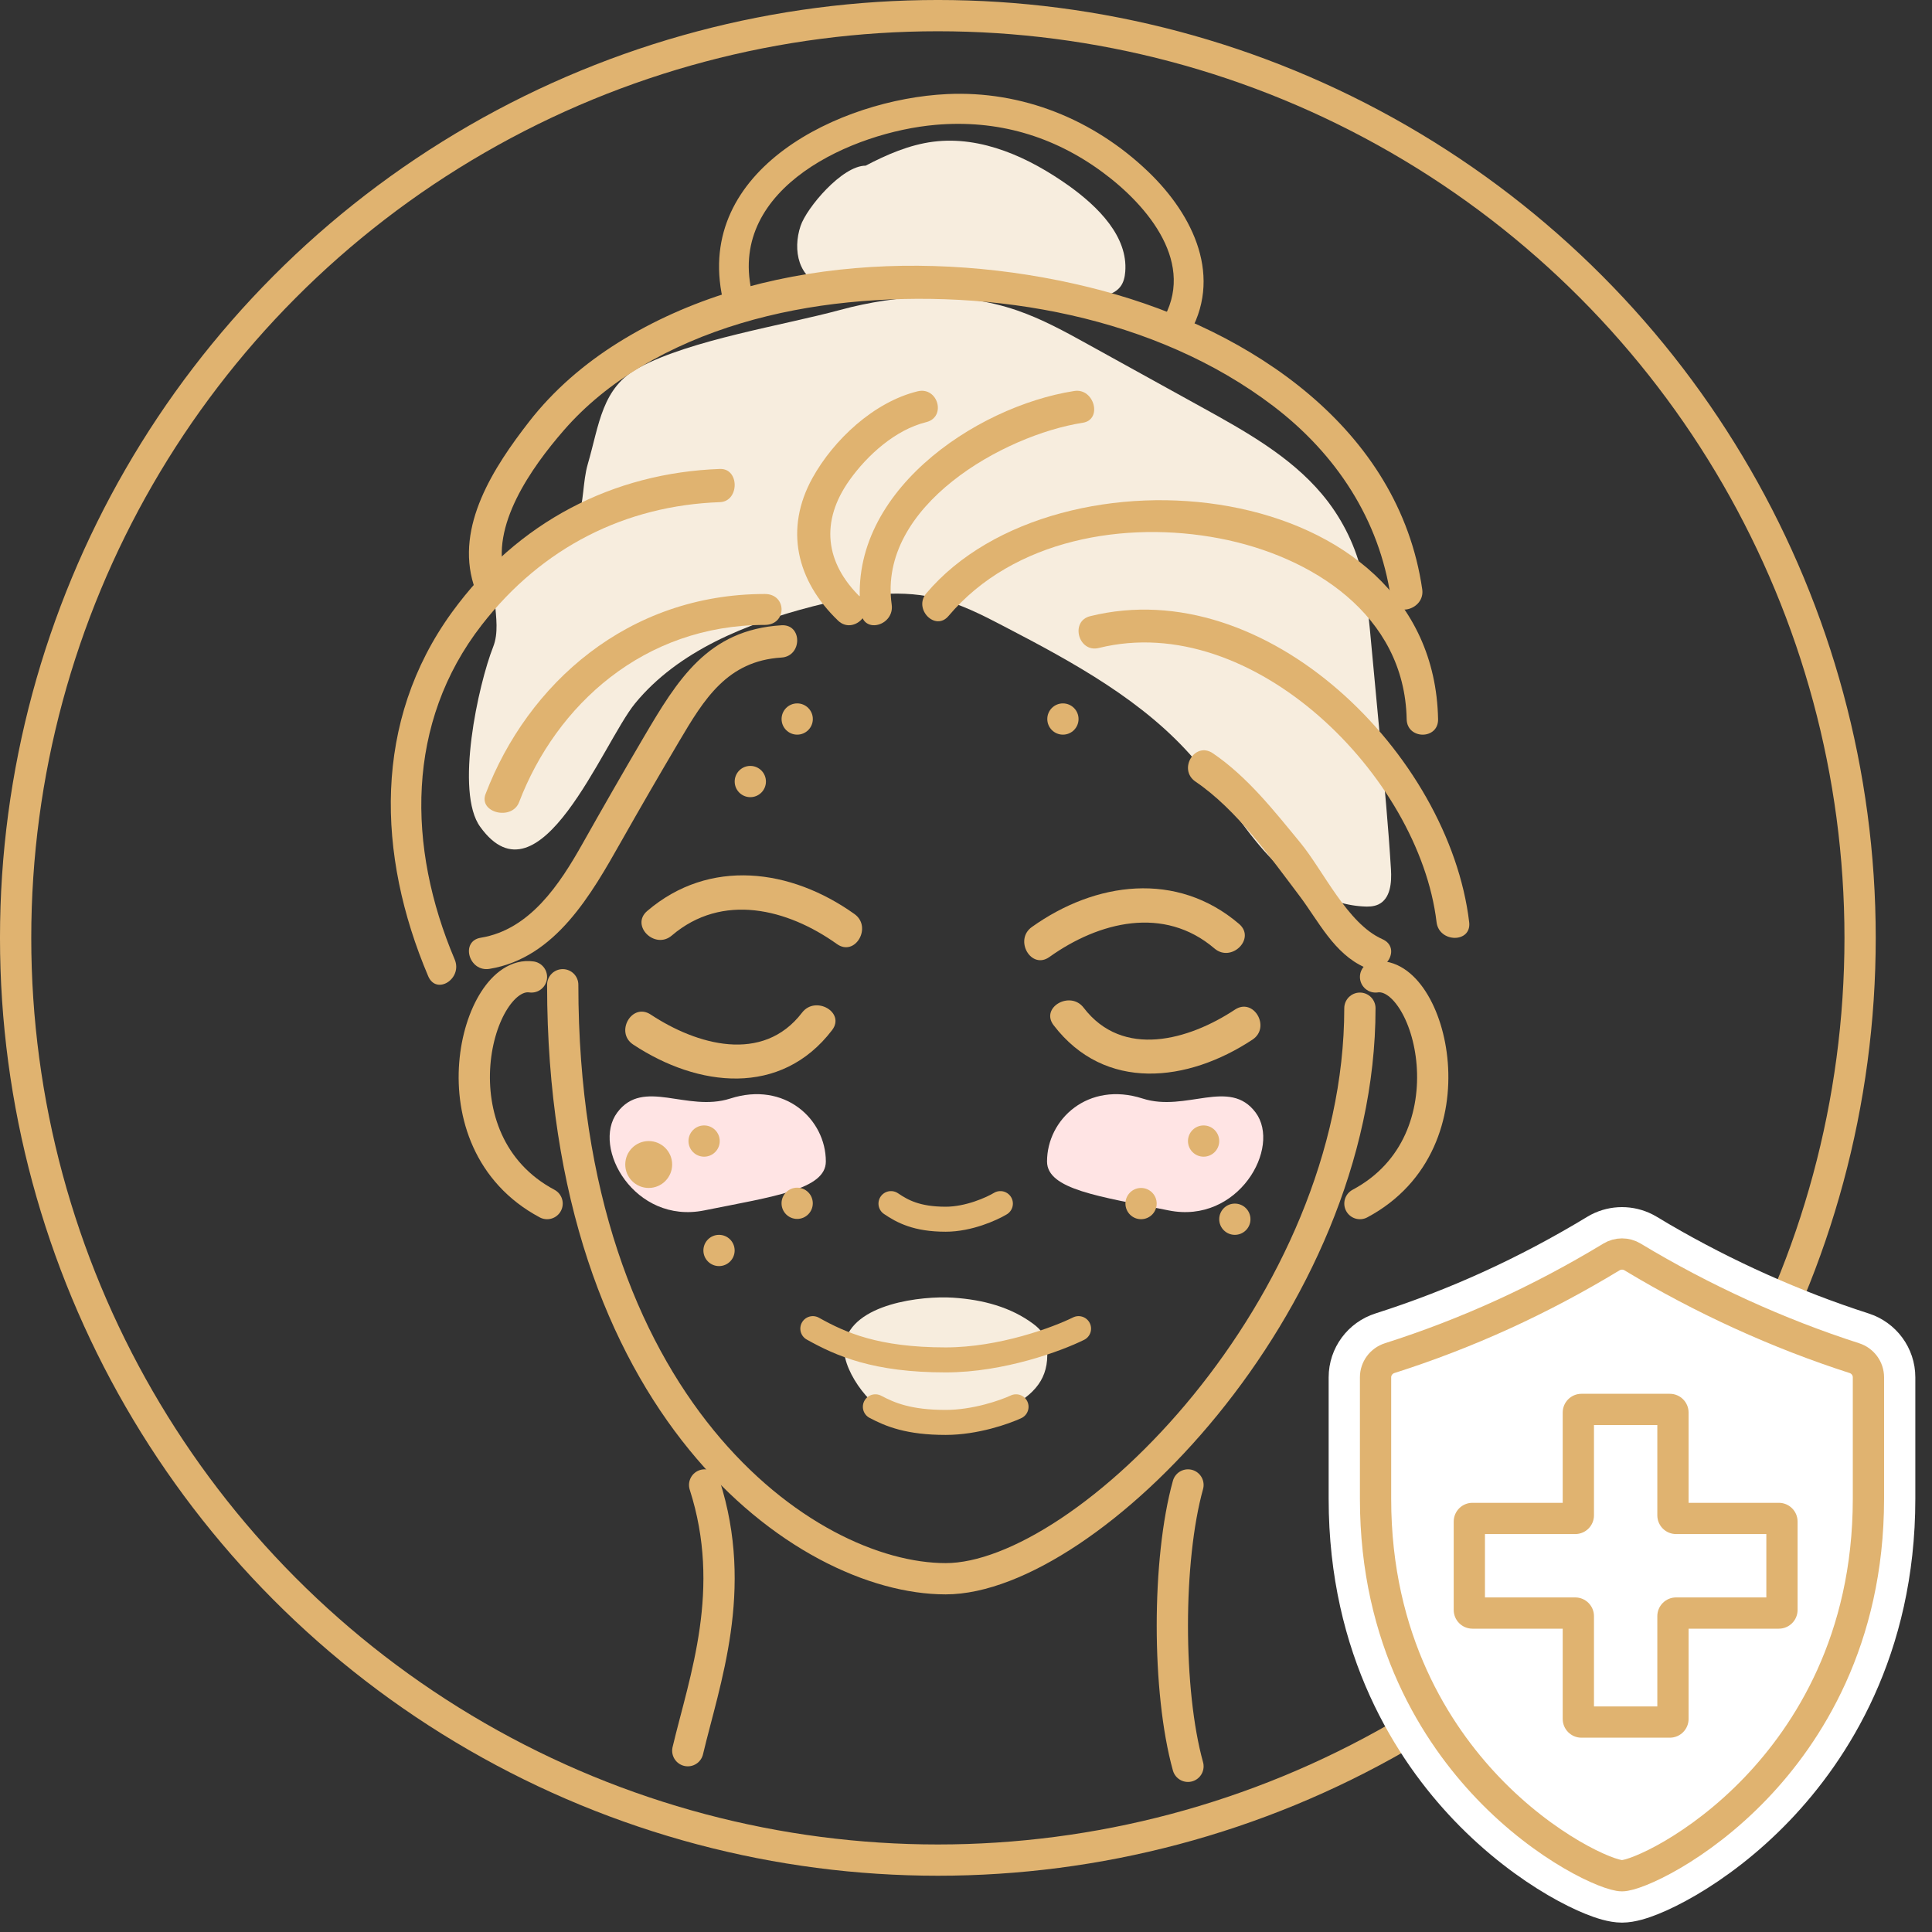 <svg width="103" height="103" viewBox="0 0 103 103" fill="none" xmlns="http://www.w3.org/2000/svg">
<rect x="0" y="0" width="103" height="103" fill="#333333" stroke="none"/>
<circle cx="50" cy="50" r="49.167" stroke="#E0B370" stroke-width="1.667"/>
<path d="M51.239 75.823C50.369 75.858 48.63 75.823 47.546 75.447C46.326 75.023 44.784 72.881 45.025 71.641C45.443 69.482 49.174 69.078 50.799 69.182C52.424 69.286 53.89 69.695 55.069 70.566C55.51 70.891 55.736 71.207 55.799 71.711C55.991 73.251 55.379 74.186 53.917 74.991C53.056 75.466 52.256 75.79 51.239 75.823Z" fill="#F7EDDE"/>
<path d="M43.334 70.833C44.825 71.666 46.689 72.5 50.417 72.5C53.4 72.5 56.382 71.389 57.501 70.833" stroke="#E0B370" stroke-width="1.333" stroke-linecap="round"/>
<path d="M46.668 75C47.457 75.417 48.444 75.833 50.418 75.833C51.997 75.833 53.576 75.278 54.168 75" stroke="#E0B370" stroke-width="1.333" stroke-linecap="round"/>
<path d="M47.5 64.167C48.114 64.584 48.882 65 50.417 65C51.645 65 52.873 64.445 53.333 64.167" stroke="#E0B370" stroke-width="1.333" stroke-linecap="round"/>
<path d="M46.149 8.832C47.272 8.245 48.473 7.719 49.754 7.555C52.35 7.226 54.889 8.42 56.953 9.882C58.573 11.036 60.138 12.622 59.99 14.486C59.968 14.774 59.9 15.072 59.718 15.299C59.287 15.835 58.438 15.855 57.723 15.824C55.365 15.732 53.019 15.639 50.672 15.556C48.62 15.474 46.025 15.773 44.052 15.278C42.545 14.908 42.25 13.322 42.681 12.045C42.998 11.087 44.891 8.832 46.149 8.832Z" fill="#F7EDDE"/>
<path d="M26.294 34.48C26.864 33.029 25.789 31.168 26.832 29.974C27.595 29.1 30.391 28.781 30.789 27.712C31.144 26.765 31.058 25.706 31.337 24.739C31.95 22.641 32.079 20.656 34.069 19.596C36.854 18.105 41.725 17.354 44.8 16.521C47.876 15.687 51.22 15.513 54.231 16.552C55.542 17.004 56.769 17.673 57.973 18.341C60.005 19.462 62.027 20.583 64.059 21.704C66.393 22.991 68.78 24.328 70.468 26.333C71.468 27.516 72.189 28.925 72.565 30.396C72.823 31.415 72.92 32.464 73.027 33.503C73.21 35.498 73.404 37.483 73.586 39.478C73.801 41.772 74.016 44.056 74.156 46.35C74.199 47.049 74.135 47.913 73.479 48.222C73.232 48.335 72.942 48.345 72.662 48.324C70.576 48.201 68.748 46.895 67.393 45.362C66.038 43.829 65.016 42.06 63.694 40.507C61.016 37.38 57.242 35.323 53.521 33.389C52.36 32.782 51.177 32.175 49.886 31.877C47.725 31.373 45.456 31.774 43.317 32.33C39.811 33.235 36.155 34.696 33.854 37.504C32.133 39.612 28.767 48.468 25.606 44.087C24.241 42.235 25.498 36.496 26.294 34.48Z" fill="#F7EDDE"/>
<path d="M27.674 42.766C29.652 37.59 34.315 33.321 40.773 33.316C41.965 33.315 41.966 31.666 40.773 31.667C33.472 31.673 28.131 36.458 25.888 42.327C25.503 43.334 27.292 43.766 27.674 42.766Z" fill="#E0B370"/>
<path d="M45.913 31.881C43.964 30.008 43.727 27.785 45.297 25.588C46.242 24.265 47.735 22.91 49.378 22.506C50.468 22.238 50.006 20.594 48.914 20.863C46.579 21.437 44.438 23.456 43.319 25.474C41.807 28.203 42.462 30.956 44.678 33.086C45.48 33.856 46.715 32.652 45.913 31.881Z" fill="#E0B370"/>
<path d="M47.538 32.229C46.796 26.965 53.518 23.193 57.723 22.539C58.793 22.373 58.339 20.679 57.275 20.844C51.962 21.67 45.02 26.367 45.912 32.696C46.069 33.812 47.694 33.338 47.538 32.229Z" fill="#E0B370"/>
<path d="M50.567 32.841C54.043 28.729 59.995 27.741 65.018 28.704C69.899 29.639 74.883 32.761 74.993 38.342C75.014 39.44 76.689 39.444 76.668 38.342C76.413 25.314 56.379 23.357 49.383 31.633C48.682 32.462 49.862 33.676 50.567 32.841Z" fill="#E0B370"/>
<path d="M58.582 34.545C66.795 32.512 75.66 41.387 76.587 49.163C76.72 50.272 78.46 50.286 78.326 49.163C77.262 40.239 67.532 30.521 58.12 32.85C57.034 33.119 57.494 34.815 58.582 34.545Z" fill="#E0B370"/>
<path d="M24.24 51.148C21.694 45.152 21.631 38.526 25.687 33.313C28.913 29.165 33.347 26.954 38.378 26.771C39.428 26.733 39.433 24.962 38.378 25.001C32.697 25.208 27.605 27.804 24.093 32.645C19.886 38.442 20.073 45.553 22.828 52.042C23.266 53.076 24.677 52.177 24.24 51.148Z" fill="#E0B370"/>
<path d="M26.926 30.718C26.1 28.069 28.337 24.923 30.052 22.948C31.224 21.599 32.626 20.473 34.159 19.556C37.49 17.562 41.369 16.51 45.218 16.122C52.937 15.346 61.613 16.875 67.883 21.649C71.23 24.198 73.541 27.7 74.149 31.876C74.308 32.97 75.981 32.505 75.823 31.417C74.574 22.834 66.69 17.623 58.824 15.511C50.499 13.276 40.441 13.594 32.969 18.258C31.15 19.393 29.509 20.803 28.196 22.496C26.325 24.908 24.276 28.045 25.252 31.177C25.581 32.234 27.257 31.783 26.926 30.718Z" fill="#E0B370"/>
<path d="M37.566 79.167C39.362 84.759 37.566 89.554 36.668 93.334" stroke="#E0B370" stroke-width="1.667" stroke-linecap="round"/>
<path d="M57.771 53.723C59.865 56.459 63.388 55.446 65.839 53.825C66.836 53.166 67.765 54.77 66.774 55.425C63.324 57.705 58.906 58.228 56.172 54.658C55.447 53.712 57.055 52.788 57.771 53.723Z" fill="#E0B370"/>
<path d="M55.945 51.021C58.587 49.136 62.053 48.265 64.749 50.568C65.651 51.338 66.967 50.034 66.059 49.258C62.736 46.419 58.4 47.003 55.01 49.422C54.048 50.108 54.972 51.716 55.945 51.021Z" fill="#E0B370"/>
<path d="M44.359 54.921C41.626 58.492 37.209 57.969 33.757 55.688C32.767 55.033 33.694 53.429 34.692 54.089C37.14 55.706 40.664 56.724 42.76 53.986C43.475 53.052 45.084 53.974 44.359 54.921Z" fill="#E0B370"/>
<path d="M45.554 48.73C42.166 46.312 37.828 45.728 34.505 48.566C33.597 49.341 34.913 50.646 35.815 49.876C38.505 47.577 41.978 48.445 44.619 50.329C45.591 51.023 46.517 49.417 45.554 48.73Z" fill="#E0B370"/>
<path d="M40.063 15.491C38.854 9.978 45.472 7.039 49.876 6.656C53.147 6.371 56.145 7.234 58.791 9.189C61.219 10.984 63.816 14.093 61.929 17.149C61.387 18.026 62.766 18.831 63.306 17.956C65.243 14.818 63.639 11.471 61.201 9.14C58.299 6.366 54.497 4.825 50.489 5.016C44.801 5.286 37.011 9.012 38.526 15.916C38.746 16.921 40.284 16.495 40.063 15.491Z" fill="#E0B370"/>
<path d="M26.094 51.653C29.625 51.075 31.539 47.647 33.118 44.859C34.131 43.07 35.161 41.291 36.208 39.521C37.533 37.281 38.767 35.234 41.661 35.056C42.776 34.987 42.784 33.266 41.661 33.335C37.729 33.578 36.123 36.237 34.31 39.317C33.203 41.2 32.117 43.095 31.045 44.998C29.85 47.118 28.262 49.563 25.631 49.993C24.526 50.174 24.995 51.833 26.094 51.653Z" fill="#E0B370"/>
<path d="M63.737 41.671C65.939 43.169 67.71 45.687 69.271 47.75C70.288 49.094 71.116 50.846 72.766 51.576C73.831 52.048 74.765 50.541 73.693 50.066C71.832 49.242 70.564 46.433 69.32 44.922C67.933 43.237 66.507 41.414 64.664 40.161C63.701 39.505 62.782 41.022 63.737 41.671Z" fill="#E0B370"/>
<path d="M30 52.5C30 75 42.917 84.167 50.417 84.167C57.917 84.167 72.5 69.583 72.5 53.75" stroke="#E0B370" stroke-width="1.667" stroke-linecap="round"/>
<path d="M63.334 79.167C62.223 83.169 62.223 90.165 63.334 94.167" stroke="#E0B370" stroke-width="1.667" stroke-linecap="round"/>
<path d="M28.333 52.083C25.417 51.666 22.917 60.833 29.167 64.166" stroke="#E0B370" stroke-width="1.667" stroke-linecap="round"/>
<path d="M73.335 52.083C76.251 51.666 78.751 60.833 72.501 64.166" stroke="#E0B370" stroke-width="1.667" stroke-linecap="round"/>
<path d="M32.908 59.311C34.298 57.447 36.614 59.311 38.931 58.566C41.84 57.629 44.028 59.675 44.028 61.921C44.028 63.413 41.248 63.786 37.541 64.531C33.834 65.277 31.518 61.176 32.908 59.311Z" fill="#FFE4E4"/>
<path d="M66.94 59.311C65.55 57.447 63.233 59.311 60.917 58.566C58.008 57.629 55.82 59.675 55.82 61.921C55.82 63.413 58.6 63.786 62.307 64.531C66.013 65.277 68.33 61.176 66.94 59.311Z" fill="#FFE4E4"/>
<path d="M85.404 65.863C86.074 65.519 86.87 65.519 87.54 65.862L87.682 65.941L88.367 66.349C91.814 68.361 95.525 70.021 99.242 71.215C100.194 71.521 100.861 72.406 100.861 73.428V79.908C100.861 87.856 97.424 93.145 94.528 96.177C92.891 97.891 91.193 99.134 89.794 99.953C89.095 100.362 88.459 100.673 87.931 100.885C87.463 101.072 86.92 101.25 86.473 101.25C86.025 101.25 85.482 101.072 85.015 100.885C84.486 100.673 83.85 100.362 83.151 99.953C81.752 99.134 80.055 97.891 78.417 96.177C75.521 93.145 72.084 87.856 72.084 79.908V73.429C72.084 72.406 72.753 71.519 73.707 71.215C77.748 69.926 81.547 68.194 85.263 65.943L85.404 65.863Z" fill="white" stroke="white" stroke-width="2.5" stroke-linecap="round" stroke-linejoin="round"/>
<path d="M99.611 79.908C99.611 87.46 96.356 92.454 93.624 95.313C90.524 98.559 87.209 100 86.473 100C85.736 100 82.421 98.559 79.321 95.313C76.59 92.454 73.334 87.46 73.334 79.908V73.429C73.334 72.961 73.641 72.548 74.087 72.406C78.224 71.087 82.113 69.313 85.91 67.012C86.256 66.803 86.69 66.802 87.036 67.011C90.756 69.256 94.801 71.101 98.859 72.405C99.305 72.548 99.611 72.96 99.611 73.428V79.908Z" fill="white" stroke="#E0B370" stroke-width="1.667" stroke-linecap="round" stroke-linejoin="round"/>
<path d="M89.189 80.785C89.189 80.877 89.264 80.952 89.356 80.952H94.834C94.926 80.952 95.001 81.027 95.001 81.119V85.829C95.001 85.921 94.926 85.996 94.834 85.996H89.356C89.264 85.996 89.189 86.071 89.189 86.163V91.641C89.189 91.733 89.115 91.808 89.023 91.808H84.312C84.22 91.808 84.145 91.733 84.145 91.641V86.163C84.145 86.071 84.071 85.996 83.979 85.996H78.501C78.409 85.996 78.334 85.921 78.334 85.829V81.119C78.334 81.027 78.409 80.952 78.501 80.952H83.979C84.071 80.952 84.145 80.877 84.145 80.785V75.307C84.145 75.215 84.22 75.141 84.312 75.141H89.023C89.115 75.141 89.189 75.215 89.189 75.307V80.785Z" fill="white"/>
<path d="M89.356 80.952V81.785H94.834V80.952V80.119H89.356V80.952ZM95.001 81.119H94.168V85.829H95.001H95.834V81.119H95.001ZM94.834 85.996V85.163H89.356V85.996V86.829H94.834V85.996ZM89.189 86.163H88.356V91.641H89.189H90.023V86.163H89.189ZM89.023 91.808V90.974H84.312V91.808V92.641H89.023V91.808ZM84.145 91.641H84.979V86.163H84.145H83.312V91.641H84.145ZM83.979 85.996V85.163H78.501V85.996V86.829H83.979V85.996ZM78.334 85.829H79.167V81.119H78.334H77.501V85.829H78.334ZM78.501 80.952V81.785H83.979V80.952V80.119H78.501V80.952ZM84.145 80.785H84.979V75.307H84.145H83.312V80.785H84.145ZM84.312 75.141V75.974H89.023V75.141V74.307H84.312V75.141ZM89.189 75.307H88.356V80.785H89.189H90.023V75.307H89.189ZM89.023 75.141V75.974C88.655 75.974 88.356 75.675 88.356 75.307H89.189H90.023C90.023 74.755 89.575 74.307 89.023 74.307V75.141ZM84.145 75.307H84.979C84.979 75.675 84.68 75.974 84.312 75.974V75.141V74.307C83.76 74.307 83.312 74.755 83.312 75.307H84.145ZM83.979 80.952V81.785C84.531 81.785 84.979 81.338 84.979 80.785H84.145H83.312C83.312 80.417 83.611 80.119 83.979 80.119V80.952ZM78.334 81.119H79.167C79.167 81.487 78.869 81.785 78.501 81.785V80.952V80.119C77.948 80.119 77.501 80.567 77.501 81.119H78.334ZM78.501 85.996V85.163C78.869 85.163 79.167 85.461 79.167 85.829H78.334H77.501C77.501 86.382 77.948 86.829 78.501 86.829V85.996ZM84.145 86.163H84.979C84.979 85.611 84.531 85.163 83.979 85.163V85.996V86.829C83.611 86.829 83.312 86.531 83.312 86.163H84.145ZM84.312 91.808V90.974C84.68 90.974 84.979 91.273 84.979 91.641H84.145H83.312C83.312 92.193 83.76 92.641 84.312 92.641V91.808ZM89.189 91.641H88.356C88.356 91.273 88.655 90.974 89.023 90.974V91.808V92.641C89.575 92.641 90.023 92.193 90.023 91.641H89.189ZM89.356 85.996V85.163C88.804 85.163 88.356 85.611 88.356 86.163H89.189H90.023C90.023 86.531 89.724 86.829 89.356 86.829V85.996ZM95.001 85.829H94.168C94.168 85.461 94.466 85.163 94.834 85.163V85.996V86.829C95.387 86.829 95.834 86.382 95.834 85.829H95.001ZM94.834 80.952V81.785C94.466 81.785 94.168 81.487 94.168 81.119H95.001H95.834C95.834 80.567 95.387 80.119 94.834 80.119V80.952ZM89.356 80.952V80.119C89.724 80.119 90.023 80.417 90.023 80.785H89.189H88.356C88.356 81.338 88.804 81.785 89.356 81.785V80.952Z" fill="#E0B370"/>
<circle cx="37.538" cy="60.833" r="0.833" fill="#E0B370"/>
<circle cx="42.499" cy="64.151" r="0.833" fill="#E0B370"/>
<circle cx="34.584" cy="62.083" r="1.25" fill="#E0B370"/>
<circle cx="38.333" cy="66.666" r="0.833" fill="#E0B370"/>
<circle cx="0.833" cy="0.833" r="0.833" transform="matrix(-1 0 0 1 65 60)" fill="#E0B370"/>
<circle cx="0.833" cy="0.833" r="0.833" transform="matrix(-1 0 0 1 61.666 63.333)" fill="#E0B370"/>
<circle cx="0.833" cy="0.833" r="0.833" transform="matrix(-1 0 0 1 40.834 40.833)" fill="#E0B370"/>
<circle cx="0.833" cy="0.833" r="0.833" transform="matrix(-1 0 0 1 43.334 37.5)" fill="#E0B370"/>
<circle cx="0.833" cy="0.833" r="0.833" transform="matrix(-1 0 0 1 57.5 37.5)" fill="#E0B370"/>
<circle cx="0.833" cy="0.833" r="0.833" transform="matrix(-1 0 0 1 66.666 64.167)" fill="#E0B370"/>
</svg>

